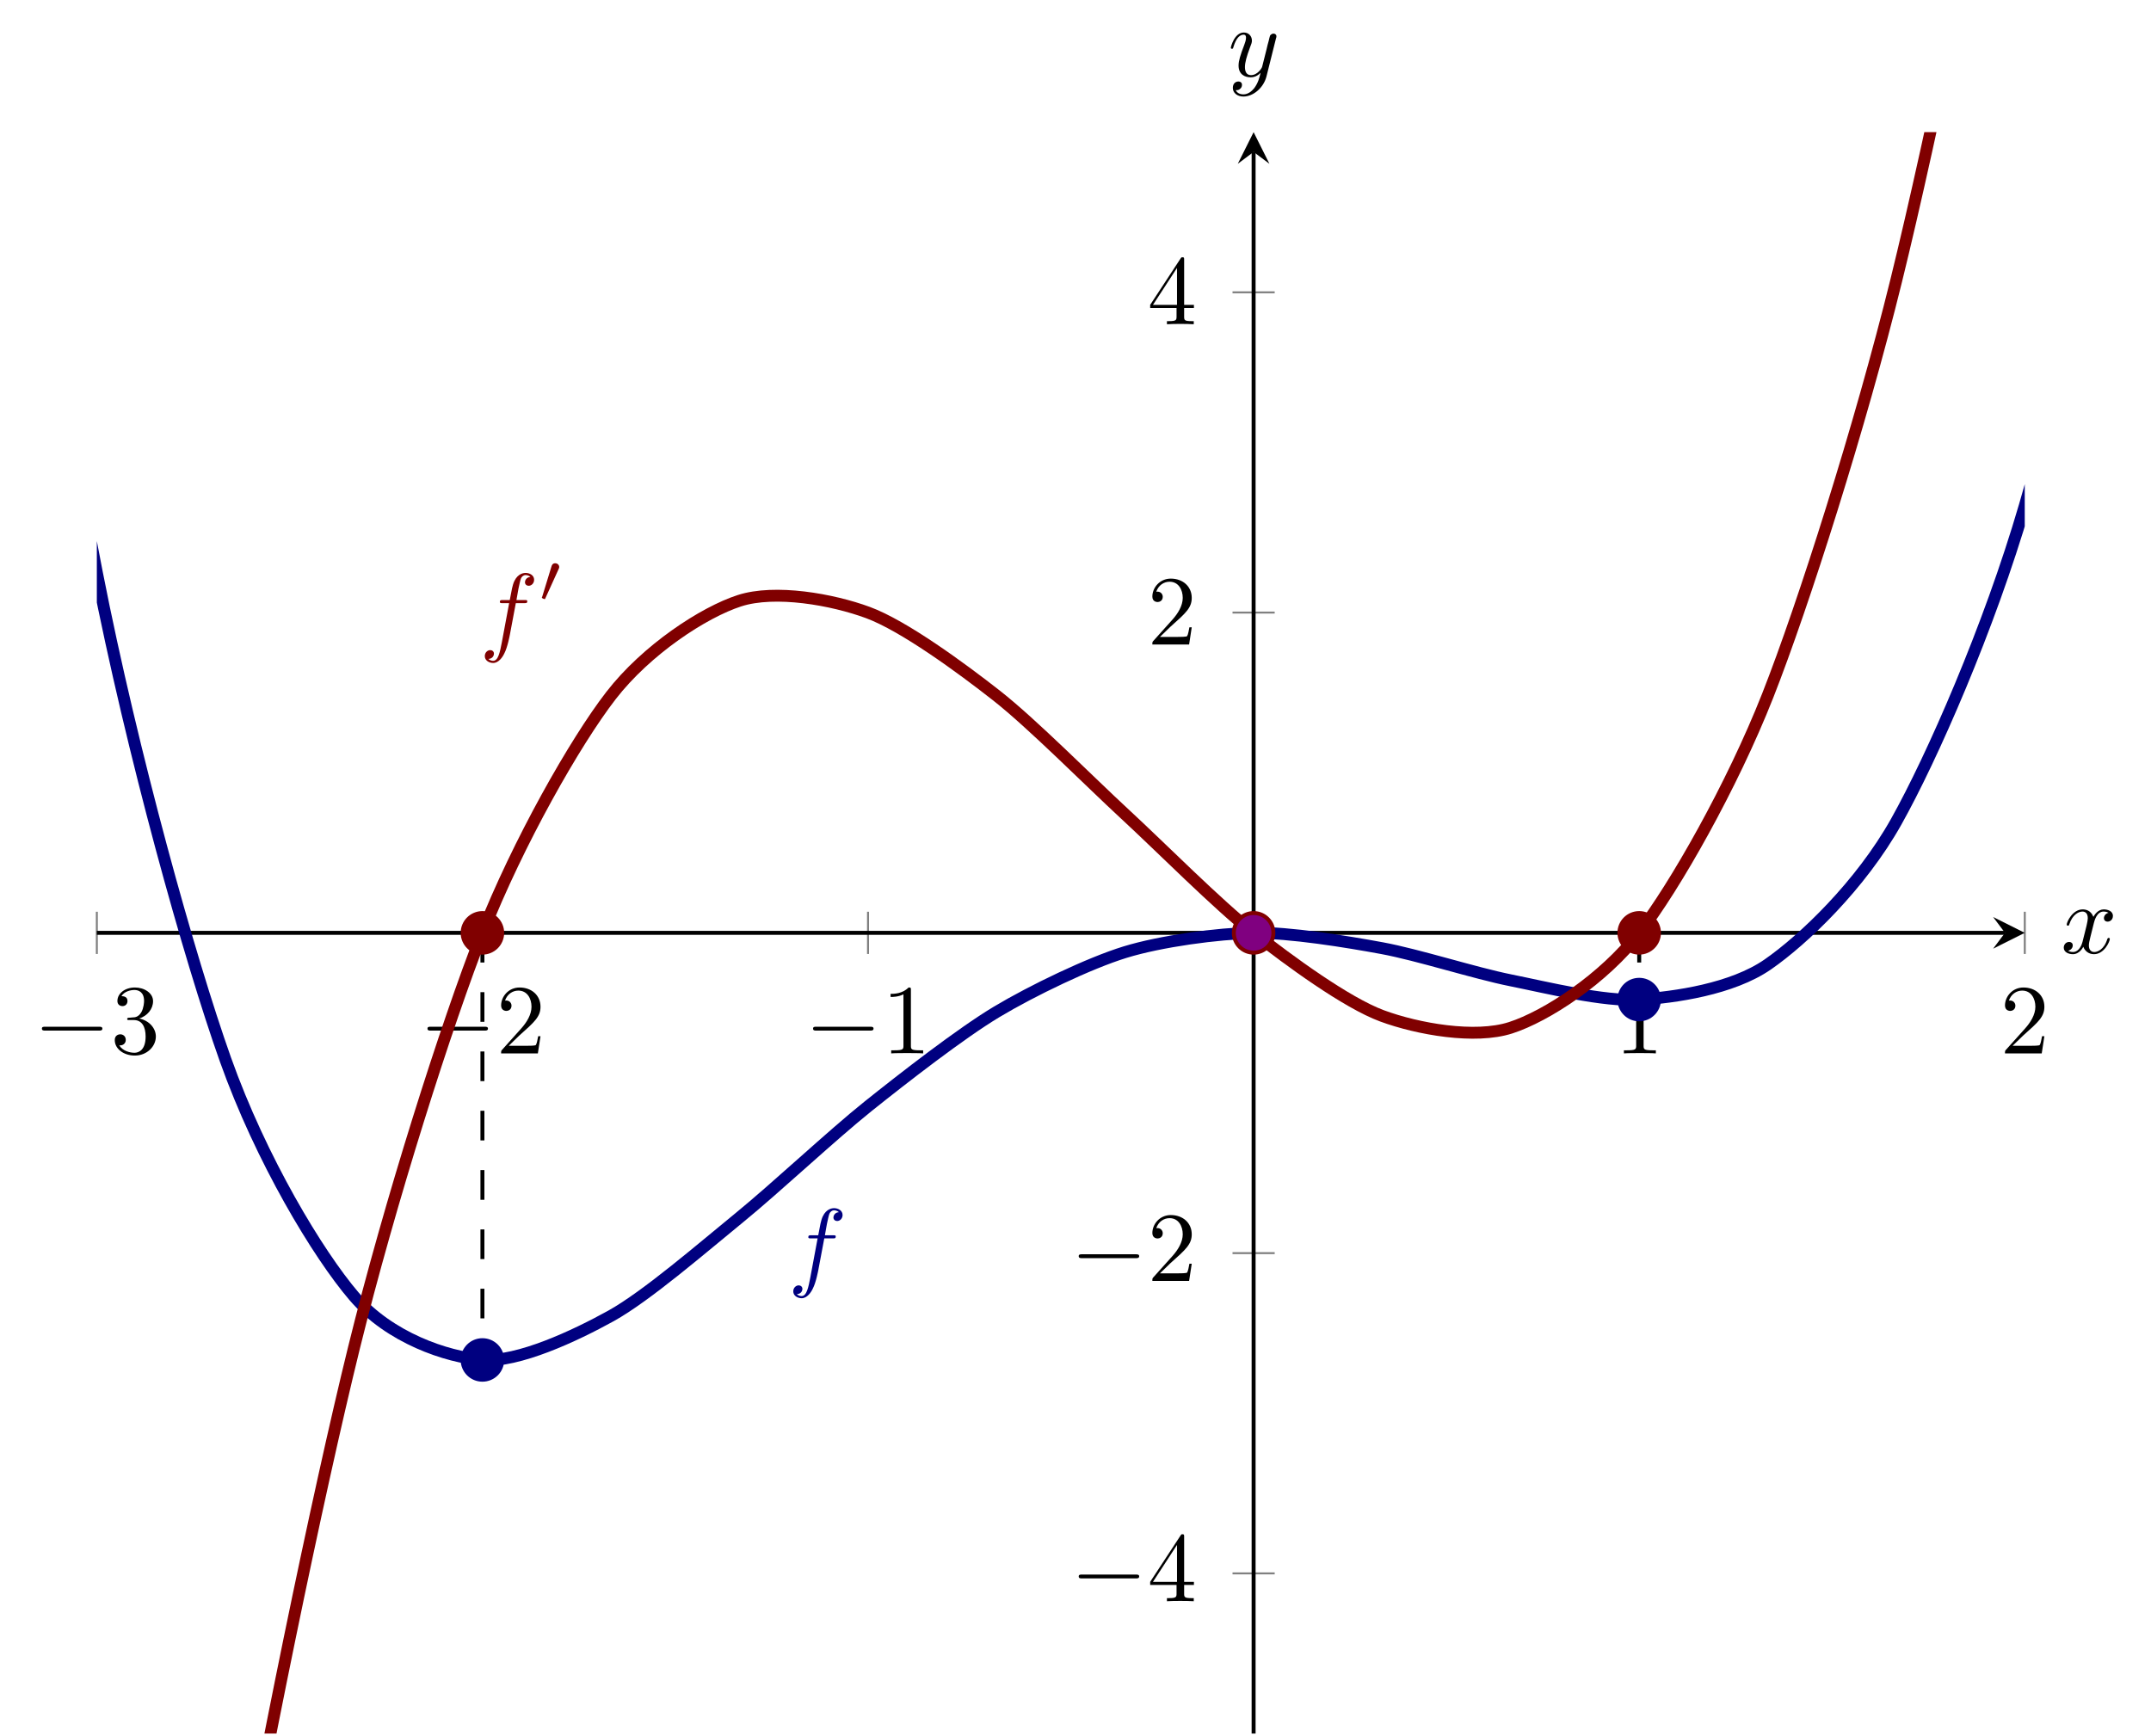 <?xml version="1.0" encoding="UTF-8"?>
<svg xmlns="http://www.w3.org/2000/svg" xmlns:xlink="http://www.w3.org/1999/xlink" width="216.753pt" height="174.922pt" viewBox="0 0 216.753 174.922" version="1.1">
<defs>
<g>
<symbol overflow="visible" id="glyph0-0">
<path style="stroke:none;" d=""/>
</symbol>
<symbol overflow="visible" id="glyph0-1">
<path style="stroke:none;" d="M 6.562 -2.297 C 6.734 -2.297 6.922 -2.297 6.922 -2.5 C 6.922 -2.688 6.734 -2.688 6.562 -2.688 L 1.172 -2.688 C 1 -2.688 0.828 -2.688 0.828 -2.5 C 0.828 -2.297 1 -2.297 1.172 -2.297 Z M 6.562 -2.297 "/>
</symbol>
<symbol overflow="visible" id="glyph1-0">
<path style="stroke:none;" d=""/>
</symbol>
<symbol overflow="visible" id="glyph1-1">
<path style="stroke:none;" d="M 2.891 -3.516 C 3.703 -3.781 4.281 -4.469 4.281 -5.266 C 4.281 -6.078 3.406 -6.641 2.453 -6.641 C 1.453 -6.641 0.688 -6.047 0.688 -5.281 C 0.688 -4.953 0.906 -4.766 1.203 -4.766 C 1.5 -4.766 1.703 -4.984 1.703 -5.281 C 1.703 -5.766 1.234 -5.766 1.094 -5.766 C 1.391 -6.266 2.047 -6.391 2.406 -6.391 C 2.828 -6.391 3.375 -6.172 3.375 -5.281 C 3.375 -5.156 3.344 -4.578 3.094 -4.141 C 2.797 -3.656 2.453 -3.625 2.203 -3.625 C 2.125 -3.609 1.891 -3.594 1.812 -3.594 C 1.734 -3.578 1.672 -3.562 1.672 -3.469 C 1.672 -3.359 1.734 -3.359 1.906 -3.359 L 2.344 -3.359 C 3.156 -3.359 3.531 -2.688 3.531 -1.703 C 3.531 -0.344 2.844 -0.062 2.406 -0.062 C 1.969 -0.062 1.219 -0.234 0.875 -0.812 C 1.219 -0.766 1.531 -0.984 1.531 -1.359 C 1.531 -1.719 1.266 -1.922 0.984 -1.922 C 0.734 -1.922 0.422 -1.781 0.422 -1.344 C 0.422 -0.438 1.344 0.219 2.438 0.219 C 3.656 0.219 4.562 -0.688 4.562 -1.703 C 4.562 -2.516 3.922 -3.297 2.891 -3.516 Z M 2.891 -3.516 "/>
</symbol>
<symbol overflow="visible" id="glyph1-2">
<path style="stroke:none;" d="M 1.266 -0.766 L 2.328 -1.797 C 3.875 -3.172 4.469 -3.703 4.469 -4.703 C 4.469 -5.844 3.578 -6.641 2.359 -6.641 C 1.234 -6.641 0.5 -5.719 0.5 -4.828 C 0.5 -4.281 1 -4.281 1.031 -4.281 C 1.203 -4.281 1.547 -4.391 1.547 -4.812 C 1.547 -5.062 1.359 -5.328 1.016 -5.328 C 0.938 -5.328 0.922 -5.328 0.891 -5.312 C 1.109 -5.969 1.656 -6.328 2.234 -6.328 C 3.141 -6.328 3.562 -5.516 3.562 -4.703 C 3.562 -3.906 3.078 -3.125 2.516 -2.5 L 0.609 -0.375 C 0.5 -0.266 0.5 -0.234 0.5 0 L 4.203 0 L 4.469 -1.734 L 4.234 -1.734 C 4.172 -1.438 4.109 -1 4 -0.844 C 3.938 -0.766 3.281 -0.766 3.062 -0.766 Z M 1.266 -0.766 "/>
</symbol>
<symbol overflow="visible" id="glyph1-3">
<path style="stroke:none;" d="M 2.938 -6.375 C 2.938 -6.625 2.938 -6.641 2.703 -6.641 C 2.078 -6 1.203 -6 0.891 -6 L 0.891 -5.688 C 1.094 -5.688 1.672 -5.688 2.188 -5.953 L 2.188 -0.781 C 2.188 -0.422 2.156 -0.312 1.266 -0.312 L 0.953 -0.312 L 0.953 0 C 1.297 -0.031 2.156 -0.031 2.562 -0.031 C 2.953 -0.031 3.828 -0.031 4.172 0 L 4.172 -0.312 L 3.859 -0.312 C 2.953 -0.312 2.938 -0.422 2.938 -0.781 Z M 2.938 -6.375 "/>
</symbol>
<symbol overflow="visible" id="glyph1-4">
<path style="stroke:none;" d="M 2.938 -1.641 L 2.938 -0.781 C 2.938 -0.422 2.906 -0.312 2.172 -0.312 L 1.969 -0.312 L 1.969 0 C 2.375 -0.031 2.891 -0.031 3.312 -0.031 C 3.734 -0.031 4.25 -0.031 4.672 0 L 4.672 -0.312 L 4.453 -0.312 C 3.719 -0.312 3.703 -0.422 3.703 -0.781 L 3.703 -1.641 L 4.688 -1.641 L 4.688 -1.953 L 3.703 -1.953 L 3.703 -6.484 C 3.703 -6.688 3.703 -6.75 3.531 -6.75 C 3.453 -6.75 3.422 -6.75 3.344 -6.625 L 0.281 -1.953 L 0.281 -1.641 Z M 2.984 -1.953 L 0.562 -1.953 L 2.984 -5.672 Z M 2.984 -1.953 "/>
</symbol>
<symbol overflow="visible" id="glyph2-0">
<path style="stroke:none;" d=""/>
</symbol>
<symbol overflow="visible" id="glyph2-1">
<path style="stroke:none;" d="M 3.656 -3.984 L 4.516 -3.984 C 4.719 -3.984 4.812 -3.984 4.812 -4.188 C 4.812 -4.297 4.719 -4.297 4.547 -4.297 L 3.719 -4.297 L 3.922 -5.438 C 3.969 -5.641 4.109 -6.344 4.172 -6.469 C 4.25 -6.656 4.422 -6.812 4.641 -6.812 C 4.672 -6.812 4.938 -6.812 5.125 -6.625 C 4.688 -6.594 4.578 -6.234 4.578 -6.094 C 4.578 -5.859 4.766 -5.734 4.953 -5.734 C 5.219 -5.734 5.5 -5.969 5.5 -6.344 C 5.5 -6.797 5.047 -7.031 4.641 -7.031 C 4.297 -7.031 3.672 -6.844 3.375 -5.859 C 3.312 -5.656 3.281 -5.547 3.047 -4.297 L 2.359 -4.297 C 2.156 -4.297 2.047 -4.297 2.047 -4.109 C 2.047 -3.984 2.141 -3.984 2.328 -3.984 L 2.984 -3.984 L 2.25 -0.047 C 2.062 0.922 1.891 1.828 1.375 1.828 C 1.328 1.828 1.094 1.828 0.891 1.641 C 1.359 1.609 1.453 1.25 1.453 1.109 C 1.453 0.875 1.266 0.75 1.078 0.75 C 0.812 0.75 0.531 0.984 0.531 1.359 C 0.531 1.797 0.969 2.047 1.375 2.047 C 1.922 2.047 2.328 1.453 2.5 1.078 C 2.828 0.453 3.047 -0.75 3.062 -0.828 Z M 3.656 -3.984 "/>
</symbol>
<symbol overflow="visible" id="glyph2-2">
<path style="stroke:none;" d="M 3.328 -3.016 C 3.391 -3.266 3.625 -4.188 4.312 -4.188 C 4.359 -4.188 4.609 -4.188 4.812 -4.062 C 4.531 -4 4.344 -3.766 4.344 -3.516 C 4.344 -3.359 4.453 -3.172 4.719 -3.172 C 4.938 -3.172 5.25 -3.344 5.25 -3.75 C 5.25 -4.266 4.672 -4.406 4.328 -4.406 C 3.75 -4.406 3.406 -3.875 3.281 -3.656 C 3.031 -4.312 2.5 -4.406 2.203 -4.406 C 1.172 -4.406 0.594 -3.125 0.594 -2.875 C 0.594 -2.766 0.703 -2.766 0.719 -2.766 C 0.797 -2.766 0.828 -2.797 0.844 -2.875 C 1.188 -3.938 1.844 -4.188 2.188 -4.188 C 2.375 -4.188 2.719 -4.094 2.719 -3.516 C 2.719 -3.203 2.547 -2.547 2.188 -1.141 C 2.031 -0.531 1.672 -0.109 1.234 -0.109 C 1.172 -0.109 0.953 -0.109 0.734 -0.234 C 0.984 -0.297 1.203 -0.5 1.203 -0.781 C 1.203 -1.047 0.984 -1.125 0.844 -1.125 C 0.531 -1.125 0.297 -0.875 0.297 -0.547 C 0.297 -0.094 0.781 0.109 1.219 0.109 C 1.891 0.109 2.25 -0.594 2.266 -0.641 C 2.391 -0.281 2.75 0.109 3.344 0.109 C 4.375 0.109 4.938 -1.172 4.938 -1.422 C 4.938 -1.531 4.859 -1.531 4.828 -1.531 C 4.734 -1.531 4.719 -1.484 4.688 -1.422 C 4.359 -0.344 3.688 -0.109 3.375 -0.109 C 2.984 -0.109 2.828 -0.422 2.828 -0.766 C 2.828 -0.984 2.875 -1.203 2.984 -1.641 Z M 3.328 -3.016 "/>
</symbol>
<symbol overflow="visible" id="glyph2-3">
<path style="stroke:none;" d="M 4.844 -3.797 C 4.891 -3.938 4.891 -3.953 4.891 -4.031 C 4.891 -4.203 4.75 -4.297 4.594 -4.297 C 4.5 -4.297 4.344 -4.234 4.25 -4.094 C 4.234 -4.031 4.141 -3.734 4.109 -3.547 C 4.031 -3.297 3.969 -3.016 3.906 -2.75 L 3.453 -0.953 C 3.422 -0.812 2.984 -0.109 2.328 -0.109 C 1.828 -0.109 1.719 -0.547 1.719 -0.922 C 1.719 -1.375 1.891 -2 2.219 -2.875 C 2.375 -3.281 2.422 -3.391 2.422 -3.594 C 2.422 -4.031 2.109 -4.406 1.609 -4.406 C 0.656 -4.406 0.297 -2.953 0.297 -2.875 C 0.297 -2.766 0.391 -2.766 0.406 -2.766 C 0.516 -2.766 0.516 -2.797 0.562 -2.953 C 0.844 -3.891 1.234 -4.188 1.578 -4.188 C 1.656 -4.188 1.828 -4.188 1.828 -3.875 C 1.828 -3.625 1.719 -3.359 1.656 -3.172 C 1.25 -2.109 1.078 -1.547 1.078 -1.078 C 1.078 -0.188 1.703 0.109 2.297 0.109 C 2.688 0.109 3.016 -0.062 3.297 -0.344 C 3.172 0.172 3.047 0.672 2.656 1.203 C 2.391 1.531 2.016 1.828 1.562 1.828 C 1.422 1.828 0.969 1.797 0.797 1.406 C 0.953 1.406 1.094 1.406 1.219 1.281 C 1.328 1.203 1.422 1.062 1.422 0.875 C 1.422 0.562 1.156 0.531 1.062 0.531 C 0.828 0.531 0.5 0.688 0.5 1.172 C 0.5 1.672 0.938 2.047 1.562 2.047 C 2.578 2.047 3.609 1.141 3.891 0.016 Z M 4.844 -3.797 "/>
</symbol>
<symbol overflow="visible" id="glyph3-0">
<path style="stroke:none;" d=""/>
</symbol>
<symbol overflow="visible" id="glyph3-1">
<path style="stroke:none;" d="M 2.016 -3.297 C 2.078 -3.406 2.078 -3.469 2.078 -3.516 C 2.078 -3.734 1.891 -3.891 1.672 -3.891 C 1.406 -3.891 1.328 -3.672 1.297 -3.562 L 0.375 -0.547 C 0.359 -0.531 0.328 -0.453 0.328 -0.438 C 0.328 -0.359 0.547 -0.281 0.609 -0.281 C 0.656 -0.281 0.656 -0.297 0.703 -0.406 Z M 2.016 -3.297 "/>
</symbol>
</g>
<clipPath id="clip1">
  <path d="M 126 15 L 127 15 L 127 174.922 L 126 174.922 Z M 126 15 "/>
</clipPath>
<clipPath id="clip2">
  <path d="M 9.758 13.32 L 204.031 13.32 L 204.031 154 L 9.758 154 Z M 9.758 13.32 "/>
</clipPath>
<clipPath id="clip3">
  <path d="M 9.758 13.32 L 204.031 13.32 L 204.031 174.715 L 9.758 174.715 Z M 9.758 13.32 "/>
</clipPath>
</defs>
<g id="surface1">
<path style="fill:none;stroke-width:0.199;stroke-linecap:butt;stroke-linejoin:miter;stroke:rgb(50%,50%,50%);stroke-opacity:1;stroke-miterlimit:10;" d="M 38.853 643.458 L 38.853 647.712 M 77.708 643.458 L 77.708 647.712 M 116.564 643.458 L 116.564 647.712 M 194.275 643.458 L 194.275 647.712 M 233.13 643.458 L 233.13 647.712 " transform="matrix(1,0,0,-1,-29.095,739.603)"/>
<path style="fill:none;stroke-width:0.199;stroke-linecap:butt;stroke-linejoin:miter;stroke:rgb(50%,50%,50%);stroke-opacity:1;stroke-miterlimit:10;" d="M 153.294 581.029 L 157.544 581.029 M 153.294 613.306 L 157.544 613.306 M 153.294 677.865 L 157.544 677.865 M 153.294 710.142 L 157.544 710.142 " transform="matrix(1,0,0,-1,-29.095,739.603)"/>
<path style="fill:none;stroke-width:0.399;stroke-linecap:butt;stroke-linejoin:miter;stroke:rgb(0%,0%,0%);stroke-opacity:1;stroke-miterlimit:10;" d="M 38.853 645.587 L 231.134 645.587 " transform="matrix(1,0,0,-1,-29.095,739.603)"/>
<path style=" stroke:none;fill-rule:nonzero;fill:rgb(0%,0%,0%);fill-opacity:1;" d="M 204.031 94.016 L 200.844 92.422 L 202.039 94.016 L 200.844 95.613 "/>
<g clip-path="url(#clip1)" clip-rule="nonzero">
<path style="fill:none;stroke-width:0.399;stroke-linecap:butt;stroke-linejoin:miter;stroke:rgb(0%,0%,0%);stroke-opacity:1;stroke-miterlimit:10;" d="M 155.419 564.888 L 155.419 724.29 " transform="matrix(1,0,0,-1,-29.095,739.603)"/>
</g>
<path style=" stroke:none;fill-rule:nonzero;fill:rgb(0%,0%,0%);fill-opacity:1;" d="M 126.324 13.32 L 124.73 16.508 L 126.324 15.312 L 127.918 16.508 "/>
<g style="fill:rgb(0%,0%,0%);fill-opacity:1;">
  <use xlink:href="#glyph0-1" x="3.394" y="106.166"/>
</g>
<g style="fill:rgb(0%,0%,0%);fill-opacity:1;">
  <use xlink:href="#glyph1-1" x="11.143" y="106.166"/>
</g>
<g style="fill:rgb(0%,0%,0%);fill-opacity:1;">
  <use xlink:href="#glyph0-1" x="42.249" y="106.166"/>
</g>
<g style="fill:rgb(0%,0%,0%);fill-opacity:1;">
  <use xlink:href="#glyph1-2" x="49.997" y="106.166"/>
</g>
<g style="fill:rgb(0%,0%,0%);fill-opacity:1;">
  <use xlink:href="#glyph0-1" x="81.103" y="106.166"/>
</g>
<g style="fill:rgb(0%,0%,0%);fill-opacity:1;">
  <use xlink:href="#glyph1-3" x="88.852" y="106.166"/>
</g>
<g style="fill:rgb(0%,0%,0%);fill-opacity:1;">
  <use xlink:href="#glyph1-3" x="162.686" y="106.166"/>
</g>
<g style="fill:rgb(0%,0%,0%);fill-opacity:1;">
  <use xlink:href="#glyph1-2" x="201.54" y="106.166"/>
</g>
<g style="fill:rgb(0%,0%,0%);fill-opacity:1;">
  <use xlink:href="#glyph0-1" x="107.872" y="161.378"/>
</g>
<g style="fill:rgb(0%,0%,0%);fill-opacity:1;">
  <use xlink:href="#glyph1-4" x="115.621" y="161.378"/>
</g>
<g style="fill:rgb(0%,0%,0%);fill-opacity:1;">
  <use xlink:href="#glyph0-1" x="107.872" y="129.1"/>
</g>
<g style="fill:rgb(0%,0%,0%);fill-opacity:1;">
  <use xlink:href="#glyph1-2" x="115.621" y="129.1"/>
</g>
<g style="fill:rgb(0%,0%,0%);fill-opacity:1;">
  <use xlink:href="#glyph1-2" x="115.621" y="64.957"/>
</g>
<g style="fill:rgb(0%,0%,0%);fill-opacity:1;">
  <use xlink:href="#glyph1-4" x="115.621" y="32.678"/>
</g>
<path style="fill:none;stroke-width:0.399;stroke-linecap:butt;stroke-linejoin:miter;stroke:rgb(0%,0%,0%);stroke-opacity:1;stroke-dasharray:2.989,2.989;stroke-miterlimit:10;" d="M 77.708 645.587 C 77.708 645.587 77.708 602.54 77.708 602.54 " transform="matrix(1,0,0,-1,-29.095,739.603)"/>
<path style="fill:none;stroke-width:0.399;stroke-linecap:butt;stroke-linejoin:miter;stroke:rgb(0%,0%,0%);stroke-opacity:1;stroke-dasharray:2.989,2.989;stroke-miterlimit:10;" d="M 194.275 645.587 C 194.275 645.587 194.275 638.861 194.275 638.861 " transform="matrix(1,0,0,-1,-29.095,739.603)"/>
<g clip-path="url(#clip2)" clip-rule="nonzero">
<path style="fill:none;stroke-width:1.196;stroke-linecap:butt;stroke-linejoin:miter;stroke:rgb(0%,0%,50%);stroke-opacity:1;stroke-miterlimit:10;" d="M 0.001 1075.978 C 0.001 1075.978 9.357 935.822 12.95 892.693 C 16.544 849.564 22.31 794.384 25.904 765.138 C 29.497 735.888 35.259 700.255 38.853 681.9 C 42.45 663.54 48.212 642.951 51.806 632.833 C 55.4 622.712 61.165 613.173 64.759 608.97 C 68.353 604.771 74.115 602.822 77.708 602.544 C 81.302 602.271 87.068 604.99 90.661 606.978 C 94.255 608.97 100.017 613.962 103.611 616.892 C 107.208 619.822 112.97 625.224 116.564 628.099 C 120.157 630.974 125.923 635.458 129.517 637.615 C 133.111 639.771 138.872 642.537 142.466 643.642 C 146.06 644.748 151.825 645.529 155.419 645.587 C 159.013 645.642 164.775 644.705 168.368 644.04 C 171.966 643.376 177.728 641.521 181.322 640.802 C 184.915 640.083 190.681 638.638 194.275 638.861 C 197.868 639.083 203.63 639.908 207.224 642.396 C 210.818 644.884 216.583 650.38 220.177 656.794 C 223.771 663.208 229.532 676.294 233.126 688.623 C 236.724 700.955 242.486 725.091 246.079 745.658 C 249.673 766.224 255.439 805.404 259.033 836.865 C 262.626 868.326 268.388 927.072 271.982 972.408 C 275.575 1017.744 281.341 1101.08 284.935 1163.611 C 288.529 1226.146 294.29 1339.724 297.884 1423.103 C 301.482 1506.486 310.837 1764.568 310.837 1764.568 " transform="matrix(1,0,0,-1,-29.095,739.603)"/>
</g>
<g clip-path="url(#clip3)" clip-rule="nonzero">
<path style="fill:none;stroke-width:1.196;stroke-linecap:butt;stroke-linejoin:miter;stroke:rgb(50%,0%,0%);stroke-opacity:1;stroke-miterlimit:10;" d="M 0.001 0.001 C 0.001 0.001 9.357 138.861 12.95 185.306 C 16.544 231.751 22.31 297.755 25.904 334.748 C 29.497 371.74 35.259 423.38 38.853 451.908 C 42.45 480.439 48.212 519.314 51.806 540.38 C 55.4 561.447 61.165 589.146 64.759 603.744 C 68.353 618.337 74.115 636.462 77.708 645.583 C 81.302 654.708 87.068 664.853 90.661 669.498 C 94.255 674.142 100.017 677.9 103.611 679.06 C 107.208 680.22 112.97 679.193 116.564 677.865 C 120.157 676.537 125.923 672.318 129.517 669.498 C 133.111 666.677 138.872 660.857 142.466 657.54 C 146.06 654.224 151.825 648.404 155.419 645.587 C 159.013 642.767 164.775 638.544 168.368 637.216 C 171.966 635.888 177.728 634.861 181.322 636.021 C 184.915 637.181 190.681 640.939 194.275 645.583 C 197.868 650.228 203.63 660.373 207.224 669.494 C 210.818 678.619 216.583 696.74 220.177 711.337 C 223.771 725.935 229.532 753.634 233.126 774.701 C 236.724 795.767 242.486 834.638 246.079 863.169 C 249.673 891.701 255.439 943.341 259.033 980.33 C 262.626 1017.322 268.388 1083.326 271.982 1129.771 C 275.575 1176.216 281.341 1258.181 284.935 1315.076 C 288.529 1371.97 294.29 1471.494 297.884 1539.833 C 301.482 1608.177 310.837 1807.63 310.837 1807.63 " transform="matrix(1,0,0,-1,-29.095,739.603)"/>
</g>
<g style="fill:rgb(0%,0%,50%);fill-opacity:1;">
  <use xlink:href="#glyph2-1" x="79.405" y="128.795"/>
</g>
<g style="fill:rgb(50%,0%,0%);fill-opacity:1;">
  <use xlink:href="#glyph2-1" x="48.322" y="64.772"/>
</g>
<g style="fill:rgb(50%,0%,0%);fill-opacity:1;">
  <use xlink:href="#glyph3-1" x="54.272" y="60.659"/>
</g>
<path style="fill-rule:nonzero;fill:rgb(50%,0%,0%);fill-opacity:1;stroke-width:0.399;stroke-linecap:butt;stroke-linejoin:miter;stroke:rgb(50%,0%,0%);stroke-opacity:1;stroke-miterlimit:10;" d="M 79.7 645.587 C 79.7 646.685 78.81 647.58 77.708 647.58 C 76.611 647.58 75.716 646.685 75.716 645.587 C 75.716 644.486 76.611 643.591 77.708 643.591 C 78.81 643.591 79.7 644.486 79.7 645.587 Z M 79.7 645.587 " transform="matrix(1,0,0,-1,-29.095,739.603)"/>
<path style="fill-rule:nonzero;fill:rgb(50%,0%,0%);fill-opacity:1;stroke-width:0.399;stroke-linecap:butt;stroke-linejoin:miter;stroke:rgb(50%,0%,0%);stroke-opacity:1;stroke-miterlimit:10;" d="M 196.267 645.587 C 196.267 646.685 195.372 647.58 194.275 647.58 C 193.173 647.58 192.282 646.685 192.282 645.587 C 192.282 644.486 193.173 643.591 194.275 643.591 C 195.372 643.591 196.267 644.486 196.267 645.587 Z M 196.267 645.587 " transform="matrix(1,0,0,-1,-29.095,739.603)"/>
<path style="fill-rule:nonzero;fill:rgb(50%,0%,50%);fill-opacity:1;stroke-width:0.399;stroke-linecap:butt;stroke-linejoin:miter;stroke:rgb(50%,0%,0%);stroke-opacity:1;stroke-miterlimit:10;" d="M 157.411 645.587 C 157.411 646.685 156.521 647.58 155.419 647.58 C 154.318 647.58 153.427 646.685 153.427 645.587 C 153.427 644.486 154.318 643.591 155.419 643.591 C 156.521 643.591 157.411 644.486 157.411 645.587 Z M 157.411 645.587 " transform="matrix(1,0,0,-1,-29.095,739.603)"/>
<path style="fill-rule:nonzero;fill:rgb(0%,0%,50%);fill-opacity:1;stroke-width:0.399;stroke-linecap:butt;stroke-linejoin:miter;stroke:rgb(0%,0%,50%);stroke-opacity:1;stroke-miterlimit:10;" d="M 79.7 602.54 C 79.7 603.642 78.81 604.533 77.708 604.533 C 76.611 604.533 75.716 603.642 75.716 602.54 C 75.716 601.439 76.611 600.548 77.708 600.548 C 78.81 600.548 79.7 601.439 79.7 602.54 Z M 79.7 602.54 " transform="matrix(1,0,0,-1,-29.095,739.603)"/>
<path style="fill-rule:nonzero;fill:rgb(0%,0%,50%);fill-opacity:1;stroke-width:0.399;stroke-linecap:butt;stroke-linejoin:miter;stroke:rgb(0%,0%,50%);stroke-opacity:1;stroke-miterlimit:10;" d="M 196.267 638.861 C 196.267 639.962 195.372 640.853 194.275 640.853 C 193.173 640.853 192.282 639.962 192.282 638.861 C 192.282 637.759 193.173 636.869 194.275 636.869 C 195.372 636.869 196.267 637.759 196.267 638.861 Z M 196.267 638.861 " transform="matrix(1,0,0,-1,-29.095,739.603)"/>
<g style="fill:rgb(0%,0%,0%);fill-opacity:1;">
  <use xlink:href="#glyph2-2" x="207.665" y="96.059"/>
</g>
<g style="fill:rgb(0%,0%,0%);fill-opacity:1;">
  <use xlink:href="#glyph2-3" x="123.731" y="7.683"/>
</g>
</g>
</svg>
